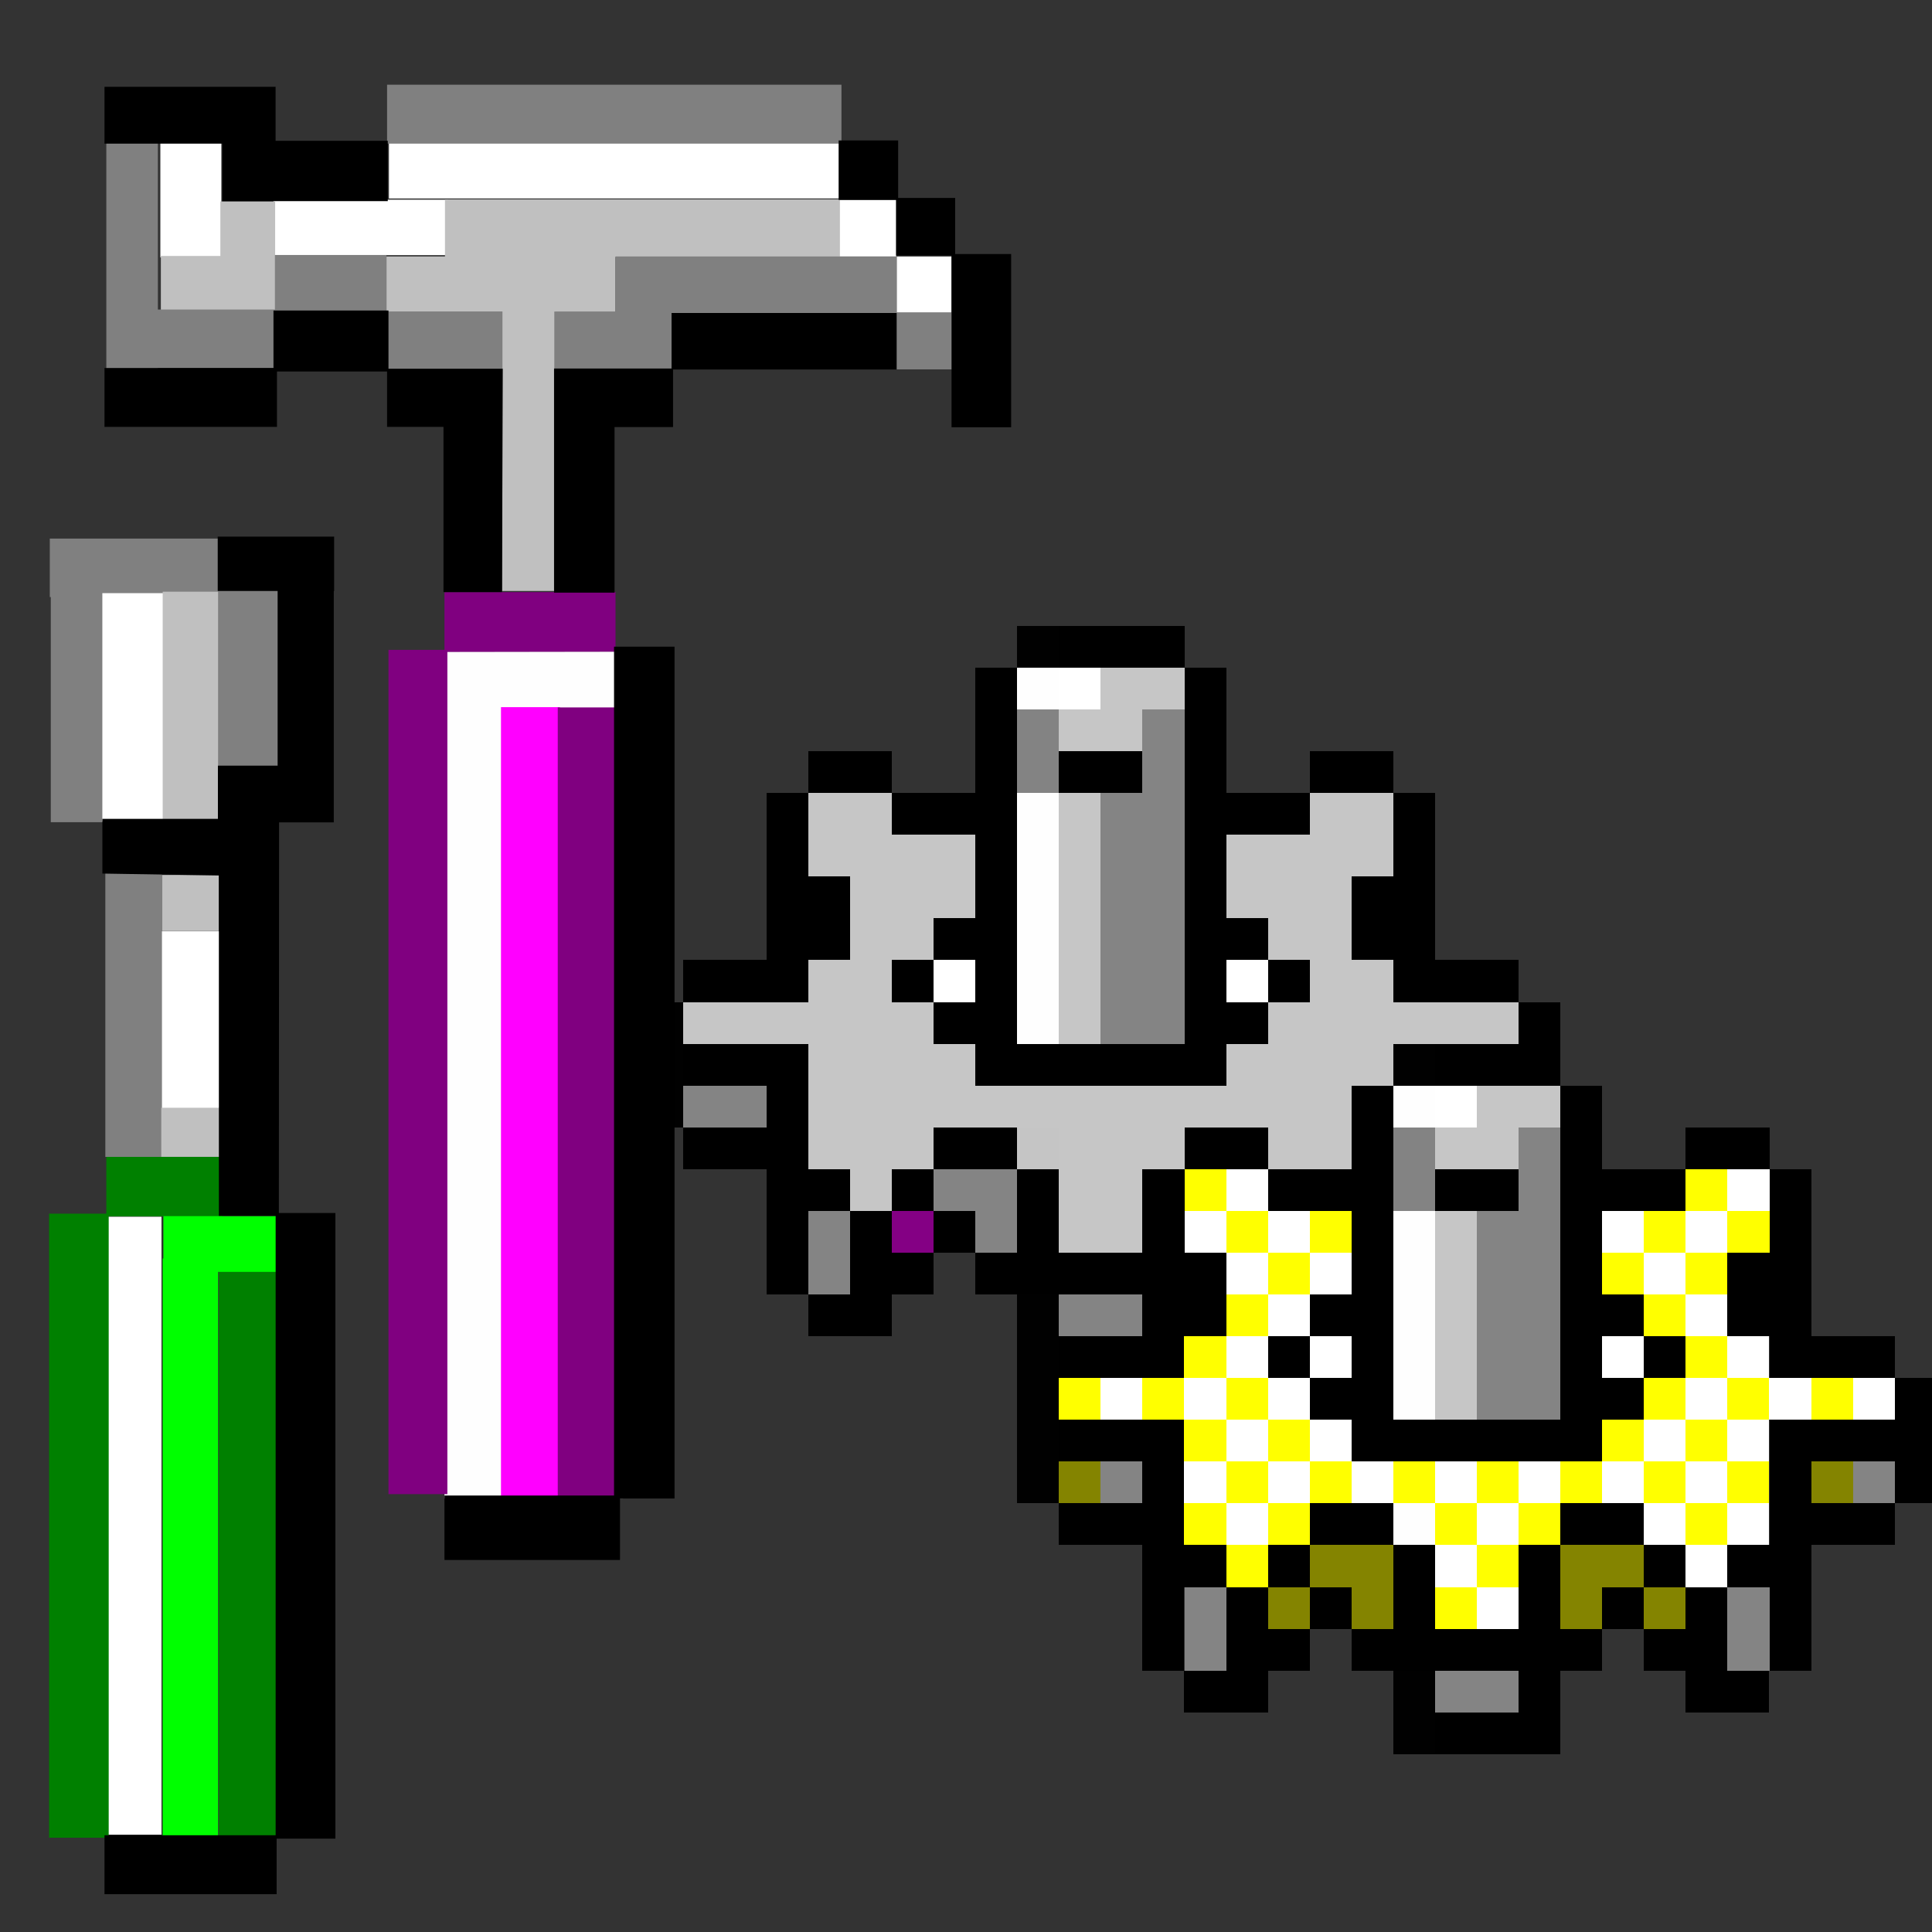 <?xml version="1.0" encoding="UTF-8" standalone="no"?>
<!-- Created with Inkscape (http://www.inkscape.org/) -->

<svg
   width="256mm"
   height="256mm"
   viewBox="0 0 256 256"
   version="1.1"
   id="svg1"
   inkscape:version="1.3.2 (091e20ef0f, 2023-11-25)"
   xml:space="preserve"
   sodipodi:docname="preferences-system-services.svg"
   xmlns:inkscape="http://www.inkscape.org/namespaces/inkscape"
   xmlns:sodipodi="http://sodipodi.sourceforge.net/DTD/sodipodi-0.dtd"
   xmlns="http://www.w3.org/2000/svg"
   xmlns:svg="http://www.w3.org/2000/svg"
   xmlns:rdf="http://www.w3.org/1999/02/22-rdf-syntax-ns#"
   xmlns:cc="http://creativecommons.org/ns#"
   xmlns:dc="http://purl.org/dc/elements/1.1/"><rect x="0" y="0" width="256" height="256" fill="#333333" stroke="none"/><defs
     id="defs1" /><sodipodi:namedview
     id="base"
     pagecolor="#ffffff"
     bordercolor="#000000"
     borderopacity="0.3"
     inkscape:pageopacity="0.0"
     inkscape:pageshadow="2"
     inkscape:zoom="0.98994949"
     inkscape:cx="505.07627"
     inkscape:cy="476.792"
     inkscape:document-units="mm"
     inkscape:showpageshadow="2"
     inkscape:pagecheckerboard="0"
     inkscape:deskcolor="#d1d1d1"
     inkscape:current-layer="svg1" /><g
     id="g1"
     transform="matrix(0.786,0,0,0.786,70.353,0.226)"
     style="display:none"><path
       id="rect12"
       style="fill:#fbfdfe;fill-opacity:1;stroke:none;stroke-width:4.604;stroke-linecap:square;stroke-dasharray:none"
       d="M 80.831,8.907 V 17 h -8.255 v 7.662 h -7.652 v 8.291 H 64.519 V 249.536 h 8.678 V 33.529 h 95.814 v -7.652 h 8.165 v -8.102 h 8.489 V 8.907 h -8.678 V 17 h -8.48 v 7.662 H 81.236 v -6.888 h 8.255 V 8.907 Z M 32.892,40.866 v 8.867 h 24.496 v -8.867 z m 0,71.832 v 8.867 h 24.496 v -8.867 z m 0,71.58 v 8.866 h 24.496 v -8.866 z" /><path
       style="fill:#bfbfbf"
       d="m 160.386,220.055 v -27.872 h -3.982 -3.982 v -3.982 -3.982 h -3.982 -3.982 v -3.982 -3.982 h -27.872 -27.872 v 3.982 3.982 h -3.982 -3.982 v 3.982 3.982 H 76.769 72.788 V 172.274 152.365 h 3.982 3.982 v 3.982 3.982 h 7.963 7.963 v 3.982 3.982 h 31.854 31.854 V 144.401 120.511 h -3.982 -3.982 v -3.982 -3.982 h -3.982 -3.982 v -3.982 -3.982 h -27.872 -27.872 v 3.982 3.982 h -3.982 -3.982 v 3.982 3.982 H 76.769 72.788 V 100.602 80.694 h 3.982 3.982 V 68.748 56.803 h 3.982 3.982 v 11.945 11.945 h -3.982 -3.982 v 3.982 3.982 h 7.963 7.963 v 3.982 3.982 h 31.854 31.854 V 72.73 48.84 h -3.982 -3.982 v -3.982 -3.982 h -3.982 -3.982 v -3.982 -3.982 h 11.945 11.945 V 140.42 247.927 h -3.982 -3.982 z m -87.598,11.945 v -7.963 h 3.982 3.982 v 3.982 3.982 h 7.963 7.963 v 3.982 3.982 H 84.733 72.788 Z m 119.452,-27.872 v -11.945 h 7.963 7.963 v 3.982 3.982 h -3.982 -3.982 v 7.963 7.963 h -3.982 -3.982 z M 40.934,196.164 v -3.982 h 7.963 7.963 v 3.982 3.982 h -7.963 -7.963 z m 71.671,-7.963 v -3.982 h 7.963 7.963 v 3.982 3.982 h -7.963 -7.963 z m 79.635,-55.744 v -11.945 h 7.963 7.963 v 3.982 3.982 h -3.982 -3.982 v 7.963 7.963 h -3.982 -3.982 z m -143.343,0 v -3.982 h -3.982 -3.982 v -3.982 -3.982 h 7.963 7.963 v 7.963 7.963 H 52.879 48.897 Z M 112.605,116.529 v -3.982 h 7.963 7.963 v 3.982 3.982 h -7.963 -7.963 z M 192.24,60.785 V 48.84 h 7.963 7.963 v 3.982 3.982 h -3.982 -3.982 v 7.963 7.963 h -3.982 -3.982 z m -143.343,0 v -3.982 h -3.982 -3.982 v -3.982 -3.982 h 7.963 7.963 v 7.963 7.963 H 52.879 48.897 Z M 72.788,40.876 v -7.963 h 7.963 7.963 v 3.982 3.982 h -3.982 -3.982 v 3.982 3.982 h -3.982 -3.982 z m 39.817,3.982 v -3.982 h 7.963 7.963 v 3.982 3.982 h -7.963 -7.963 z M 80.751,20.967 v -3.982 h 3.982 3.982 V 13.004 9.022 H 132.514 176.313 v 3.982 3.982 h -3.982 -3.982 v 3.982 3.982 H 124.55 80.751 Z"
       id="path9" /><path
       style="fill:#fefe00"
       d="m 104.642,156.347 v -3.982 h -3.982 -3.982 v -7.963 -7.963 h 3.982 3.982 v -3.982 -3.982 h 7.963 7.963 v 3.982 3.982 h 3.982 3.982 v 11.945 11.945 h -11.945 -11.945 z"
       id="path8" /><path
       style="fill:#7f7f7f"
       d="m 56.861,235.981 v -11.945 h -3.982 -3.982 v -3.982 -3.982 h -3.982 -3.982 v -7.963 -7.963 h -3.982 -3.982 v -3.982 -3.982 h -3.982 -3.982 v -7.963 -7.963 h 15.927 15.927 v -11.945 -11.945 h -3.982 -3.982 v -3.982 -3.982 h -3.982 -3.982 v -7.963 -7.963 h -3.982 -3.982 v -3.982 -3.982 h -3.982 -3.982 v -7.963 -7.963 H 40.934 56.861 V 92.639 80.694 h -3.982 -3.982 v -3.982 -3.982 h -3.982 -3.982 v -7.963 -7.963 h -3.982 -3.982 v -3.982 -3.982 h -3.982 -3.982 v -7.963 -7.963 h 15.927 15.927 v -3.982 -3.982 h 3.982 3.982 v -3.982 -3.982 h 3.982 3.982 V 13.004 9.022 h 3.982 3.982 V 5.04 1.059 h 55.744 55.744 V 20.967 40.876 h 3.982 3.982 v -3.982 -3.982 h 15.927 15.927 v 3.982 3.982 h -7.963 -7.963 v 3.982 3.982 h 3.982 3.982 v 3.982 3.982 h -3.982 -3.982 v 7.963 7.963 h -3.982 -3.982 v 3.982 3.982 h -3.982 -3.982 v -3.982 -3.982 h 3.982 3.982 v -7.963 -7.963 h 3.982 3.982 V 52.821 48.84 H 204.185 192.24 v 19.909 19.909 h -3.982 -3.982 v 3.982 3.982 h 3.982 3.982 v 7.963 7.963 h 3.982 3.982 v -3.982 -3.982 h 15.927 15.927 v 3.982 3.982 h -7.963 -7.963 v 3.982 3.982 h 3.982 3.982 v 3.982 3.982 h -3.982 -3.982 v 7.963 7.963 h -3.982 -3.982 v 3.982 3.982 h -3.982 -3.982 v -3.982 -3.982 h 3.982 3.982 v -7.963 -7.963 h 3.982 3.982 v -3.982 -3.982 H 204.185 192.24 v 19.909 19.909 h -3.982 -3.982 v 3.982 3.982 h 3.982 3.982 v 7.963 7.963 h 3.982 3.982 v -3.982 -3.982 h 15.927 15.927 v 3.982 3.982 h -7.963 -7.963 v 3.982 3.982 h 3.982 3.982 v 3.982 3.982 h -3.982 -3.982 v 7.963 7.963 h -3.982 -3.982 v 3.982 3.982 h -3.982 -3.982 v -3.982 -3.982 h 3.982 3.982 v -7.963 -7.963 h 3.982 3.982 v -3.982 -3.982 H 204.185 192.24 v 19.909 19.909 h -3.982 -3.982 v -19.909 -19.909 h -3.982 -3.982 v 27.872 27.872 h -3.982 -3.982 V 136.438 24.949 h 3.982 3.982 v -3.982 -3.982 h 3.982 3.982 V 13.004 9.022 H 132.514 80.751 v 3.982 3.982 h -3.982 -3.982 v 3.982 3.982 h -3.982 -3.982 v 111.489 111.489 h -3.982 -3.982 z m 0,-43.799 v -7.963 H 44.915 32.97 v 3.982 3.982 h 3.982 3.982 v 3.982 3.982 h 7.963 7.963 z m 135.379,-3.982 v -3.982 h -3.982 -3.982 v 3.982 3.982 h 3.982 3.982 z m -7.963,-47.781 v -19.909 h 3.982 3.982 v -3.982 -3.982 h -3.982 -3.982 v 3.982 3.982 h -3.982 -3.982 v 19.909 19.909 h 3.982 3.982 z M 56.861,124.493 V 112.547 H 44.915 32.97 v 3.982 3.982 h 3.982 3.982 v 3.982 3.982 h 3.982 3.982 v 3.982 3.982 h 3.982 3.982 z M 184.276,68.748 V 48.84 h 3.982 3.982 v -3.982 -3.982 h -3.982 -3.982 v 3.982 3.982 h -3.982 -3.982 v 19.909 19.909 h 3.982 3.982 z M 56.861,52.821 V 40.876 H 44.915 32.97 v 3.982 3.982 h 3.982 3.982 v 3.982 3.982 h 3.982 3.982 v 3.982 3.982 h 3.982 3.982 z M 72.788,243.945 v -3.982 h 11.945 11.945 v -3.982 -3.982 h 3.982 3.982 v 3.982 3.982 h 15.927 15.927 v -3.982 -3.982 h 3.982 3.982 v -3.982 -3.982 h -3.982 -3.982 v -7.963 -7.963 h -3.982 -3.982 v -3.982 -3.982 h -3.982 -3.982 v -3.982 -3.982 h 3.982 3.982 v -3.982 -3.982 h 3.982 3.982 v -3.982 -3.982 h 3.982 3.982 v 3.982 3.982 h 3.982 3.982 v 3.982 3.982 h 3.982 3.982 v 27.872 27.872 H 116.587 72.788 Z m 79.635,-35.836 v -15.927 h -3.982 -3.982 v -3.982 -3.982 h -3.982 -3.982 v 3.982 3.982 h 3.982 3.982 v 15.927 15.927 h 3.982 3.982 z m -71.671,3.982 V 200.146 h -3.982 -3.982 v -3.982 -3.982 h 3.982 3.982 v -3.982 -3.982 h 3.982 3.982 v -3.982 -3.982 h 3.982 3.982 v 3.982 3.982 h -3.982 -3.982 v 3.982 3.982 h -3.982 -3.982 v 3.982 3.982 h 3.982 3.982 v 11.945 11.945 h -3.982 -3.982 z m 15.927,-47.781 v -3.982 h 3.982 3.982 v 3.982 3.982 h -3.982 -3.982 z m 39.817,0 v -3.982 h 3.982 3.982 v -3.982 -3.982 h -3.982 -3.982 v -7.963 -7.963 h -3.982 -3.982 v -3.982 -3.982 h -3.982 -3.982 v -3.982 -3.982 h 3.982 3.982 v -3.982 -3.982 h 3.982 3.982 v -3.982 -3.982 h 3.982 3.982 v 3.982 3.982 h 3.982 3.982 v 3.982 3.982 h 3.982 3.982 v 23.89 23.89 H 148.441 136.496 Z m 15.927,-27.872 v -15.927 h -3.982 -3.982 v -3.982 -3.982 h -3.982 -3.982 v 3.982 3.982 h 3.982 3.982 v 15.927 15.927 h 3.982 3.982 z m -71.671,3.982 v -11.945 h -3.982 -3.982 v -3.982 -3.982 h 3.982 3.982 v -3.982 -3.982 h 3.982 3.982 v -3.982 -3.982 h 3.982 3.982 v 3.982 3.982 h -3.982 -3.982 v 3.982 3.982 h -3.982 -3.982 v 3.982 3.982 h 3.982 3.982 v 11.945 11.945 H 84.733 80.751 Z M 96.678,92.639 v -3.982 h 3.982 3.982 v 3.982 3.982 h -3.982 -3.982 z m 39.817,0 v -3.982 h 3.982 3.982 v -3.982 -3.982 h -3.982 -3.982 v -7.963 -7.963 h -3.982 -3.982 v -3.982 -3.982 h -3.982 -3.982 v -3.982 -3.982 h 3.982 3.982 v -3.982 -3.982 h 3.982 3.982 v -3.982 -3.982 h 3.982 3.982 v 3.982 3.982 h 3.982 3.982 v 3.982 3.982 h 3.982 3.982 V 72.73 96.62 H 148.441 136.496 Z m 15.927,-27.872 V 48.84 h -3.982 -3.982 v -3.982 -3.982 h -3.982 -3.982 v 3.982 3.982 h 3.982 3.982 v 15.927 15.927 h 3.982 3.982 z M 72.788,52.821 v -3.982 h 3.982 3.982 v -3.982 -3.982 h 3.982 3.982 v -3.982 -3.982 h 3.982 3.982 v 3.982 3.982 h -3.982 -3.982 v 3.982 3.982 h -3.982 -3.982 v 3.982 3.982 h -3.982 -3.982 z"
       id="path7" /><path
       style="fill:#fe0000"
       d="m 104.642,84.675 v -3.982 h -3.982 -3.982 v -7.963 -7.963 h 3.982 3.982 v -3.982 -3.982 h 7.963 7.963 v 3.982 3.982 h 3.982 3.982 v 11.945 11.945 h -11.945 -11.945 z"
       id="path6" /><path
       style="fill:#00fe00"
       d="m 104.642,228.018 v -3.982 h -3.982 -3.982 v -7.963 -7.963 h 3.982 3.982 v -3.982 -3.982 h 7.963 7.963 v 3.982 3.982 h 3.982 3.982 v 11.945 11.945 h -11.945 -11.945 z"
       id="path5" /><path
       style="fill:#7f7f00"
       d="m 104.642,164.31 v -3.982 h -3.982 -3.982 v -3.982 -3.982 h 3.982 3.982 v 3.982 3.982 h 11.945 11.945 v 3.982 3.982 h -11.945 -11.945 z m -7.963,-31.854 v -3.982 h 3.982 3.982 v 3.982 3.982 h -3.982 -3.982 z"
       id="path4" /><path
       style="fill:#7f0000"
       d="m 104.642,92.639 v -3.982 h -3.982 -3.982 v -3.982 -3.982 h 3.982 3.982 v 3.982 3.982 h 11.945 11.945 v 3.982 3.982 H 116.587 104.642 Z M 96.678,60.785 v -3.982 h 3.982 3.982 v 3.982 3.982 h -3.982 -3.982 z"
       id="path3" /><path
       style="fill:#007f00"
       d="m 104.642,235.981 v -3.982 h -3.982 -3.982 v -3.982 -3.982 h 3.982 3.982 v 3.982 3.982 h 11.945 11.945 v 3.982 3.982 h -11.945 -11.945 z m -7.963,-31.854 v -3.982 h 3.982 3.982 v 3.982 3.982 h -3.982 -3.982 z"
       id="path2" /><path
       style="fill:#000000"
       d="m 64.824,251.908 v -3.982 H 120.569 176.313 v -27.872 -27.872 h 3.982 3.982 v -3.982 -3.982 h 3.982 3.982 v -7.963 -7.963 h -3.982 -3.982 v -3.982 -3.982 h -3.982 -3.982 v -19.909 -19.909 h 3.982 3.982 v -3.982 -3.982 h 3.982 3.982 v -7.963 -7.963 h -3.982 -3.982 V 92.639 88.657 H 180.295 176.313 V 68.748 48.84 h 3.982 3.982 v -3.982 -3.982 h 3.982 3.982 V 24.949 9.022 h 3.982 3.982 V 24.949 40.876 h -3.982 -3.982 v 3.982 3.982 h -3.982 -3.982 v 19.909 19.909 h 3.982 3.982 v -7.963 -7.963 h 3.982 3.982 v -7.963 -7.963 h 3.982 3.982 v -3.982 -3.982 h 3.982 3.982 v -3.982 -3.982 h 7.963 7.963 v 7.963 7.963 h -3.982 -3.982 v 7.963 7.963 h -3.982 -3.982 v 3.982 3.982 h -3.982 -3.982 v 3.982 3.982 h -3.982 -3.982 v 11.945 11.945 h -3.982 -3.982 v 3.982 3.982 h -3.982 -3.982 v 19.909 19.909 h 3.982 3.982 v -7.963 -7.963 h 3.982 3.982 v -7.963 -7.963 h 3.982 3.982 v -3.982 -3.982 h 3.982 3.982 v -3.982 -3.982 h 7.963 7.963 v 7.963 7.963 h -3.982 -3.982 v 7.963 7.963 h -3.982 -3.982 v 3.982 3.982 h -3.982 -3.982 v 7.963 7.963 h -3.982 -3.982 v 7.963 7.963 h -3.982 -3.982 v 3.982 3.982 h -3.982 -3.982 v 19.909 19.909 h 3.982 3.982 v -7.963 -7.963 h 3.982 3.982 v -7.963 -7.963 h 3.982 3.982 v -3.982 -3.982 h 3.982 3.982 v -3.982 -3.982 h 7.963 7.963 v 7.963 7.963 h -3.982 -3.982 v 7.963 7.963 h -3.982 -3.982 v 3.982 3.982 h -3.982 -3.982 v 3.982 3.982 h -3.982 -3.982 v 3.982 3.982 h -7.963 -7.963 v 3.982 3.982 h -3.982 -3.982 v 3.982 3.982 H 120.569 64.824 Z M 208.167,220.055 v -3.982 h 3.982 3.982 v -7.963 -7.963 h 3.982 3.982 v -3.982 -3.982 h -3.982 -3.982 v 3.982 3.982 h -3.982 -3.982 v 7.963 7.963 h -3.982 -3.982 v 3.982 3.982 h 3.982 3.982 z m 0,-71.671 v -3.982 h 3.982 3.982 v -7.963 -7.963 h 3.982 3.982 v -3.982 -3.982 h -3.982 -3.982 v 3.982 3.982 h -3.982 -3.982 v 7.963 7.963 h -3.982 -3.982 v 3.982 3.982 h 3.982 3.982 z m 0,-71.671 v -3.982 h 3.982 3.982 v -7.963 -7.963 h 3.982 3.982 v -3.982 -3.982 h -3.982 -3.982 v 3.982 3.982 h -3.982 -3.982 v 7.963 7.963 h -3.982 -3.982 v 3.982 3.982 h 3.982 3.982 z M 128.532,224.036 v -15.927 h -3.982 -3.982 v -3.982 -3.982 H 108.623 96.678 v 15.927 15.927 H 88.715 80.751 V 228.018 224.036 H 76.769 72.788 V 212.091 200.146 h 3.982 3.982 v -3.982 -3.982 h 3.982 3.982 v -3.982 -3.982 h 3.982 3.982 v -3.982 -3.982 h 19.909 19.909 v 3.982 3.982 h 3.982 3.982 v 3.982 3.982 h 3.982 3.982 v 15.927 15.927 h -3.982 -3.982 v 3.982 3.982 h -3.982 -3.982 v 3.982 3.982 h -3.982 -3.982 z M 88.715,212.091 V 200.146 h -3.982 -3.982 v 11.945 11.945 h 3.982 3.982 z m 55.744,-3.982 v -15.927 h -3.982 -3.982 v -3.982 -3.982 H 116.587 96.678 v 3.982 3.982 h 11.945 11.945 v 3.982 3.982 h 3.982 3.982 v 3.982 3.982 h 3.982 3.982 v 7.963 7.963 h 3.982 3.982 z m -15.927,-55.744 v -15.927 h -3.982 -3.982 v -3.982 -3.982 H 108.623 96.678 v 15.927 15.927 h -7.963 -7.963 v -3.982 -3.982 h -3.982 -3.982 v -11.945 -11.945 h 3.982 3.982 v -3.982 -3.982 h 3.982 3.982 v -3.982 -3.982 h 3.982 3.982 v -3.982 -3.982 h 19.909 19.909 v 3.982 3.982 h 3.982 3.982 v 3.982 3.982 h 3.982 3.982 v 15.927 15.927 h -3.982 -3.982 v 3.982 3.982 h -3.982 -3.982 v 3.982 3.982 h -3.982 -3.982 z M 88.715,140.42 v -11.945 h -3.982 -3.982 v 11.945 11.945 h 3.982 3.982 z m 55.744,-3.982 v -15.927 h -3.982 -3.982 v -3.982 -3.982 H 116.587 96.678 v 3.982 3.982 h 11.945 11.945 v 3.982 3.982 h 3.982 3.982 v 3.982 3.982 h 3.982 3.982 v 7.963 7.963 h 3.982 3.982 z M 128.532,80.694 V 64.767 h -3.982 -3.982 V 60.785 56.803 H 108.623 96.678 V 72.73 88.657 H 88.715 80.751 V 84.675 80.694 H 76.769 72.788 V 68.748 56.803 h 3.982 3.982 v -3.982 -3.982 h 3.982 3.982 v -3.982 -3.982 h 3.982 3.982 v -3.982 -3.982 h 19.909 19.909 v 3.982 3.982 h 3.982 3.982 v 3.982 3.982 h 3.982 3.982 v 15.927 15.927 h -3.982 -3.982 v 3.982 3.982 h -3.982 -3.982 v 3.982 3.982 h -3.982 -3.982 z M 88.715,68.748 V 56.803 h -3.982 -3.982 v 11.945 11.945 h 3.982 3.982 z M 144.459,64.767 V 48.84 h -3.982 -3.982 V 44.858 40.876 H 116.587 96.678 v 3.982 3.982 h 11.945 11.945 v 3.982 3.982 h 3.982 3.982 v 3.982 3.982 h 3.982 3.982 v 7.963 7.963 h 3.982 3.982 z"
       id="path1" /></g><g
     style="shape-rendering:crispEdges"
     id="g2"
     transform="matrix(5.537,0,0,5.537,84.949,85.702)"><path
       stroke="#010101"
       d="m 9,0 h 1 M 0,9 h 1 m -1,1 h 1 m 17,0 h 1 M 0,11 h 1 m 8,5 h 1 m -1,1 h 1 m -1,1 h 1 m -1,1 h 1 m -1,1 h 1 m 8,5 h 1 m -1,1 h 1"
       id="path1-6" /><path
       stroke="#000000"
       d="m 10,0 h 3 M 8,1 h 1 m 4,0 h 1 M 8,2 h 1 m 4,0 h 1 M 4,3 h 2 m 2,0 h 1 m 1,0 h 2 m 1,0 h 1 m 2,0 h 2 M 3,4 h 1 m 2,0 h 3 m 4,0 h 3 m 2,0 h 1 M 3,5 h 1 m 4,0 h 1 m 4,0 h 1 m 4,0 h 1 M 3,6 h 2 m 3,0 h 1 m 4,0 h 1 m 3,0 h 2 M 3,7 h 2 m 2,0 h 2 m 4,0 h 2 m 2,0 h 2 M 1,8 h 3 m 2,0 h 1 m 1,0 h 1 m 4,0 h 1 m 1,0 h 1 m 2,0 h 3 M 7,9 h 2 m 4,0 h 2 m 6,0 h 1 M 1,10 h 3 m 4,0 h 6 m 5,0 h 3 M 3,11 h 1 m 13,0 h 1 m 4,0 h 1 M 1,12 h 3 m 3,0 h 2 m 4,0 h 2 m 2,0 h 1 m 4,0 h 1 m 2,0 h 2 M 3,13 h 2 m 1,0 h 1 m 2,0 h 1 m 2,0 h 1 m 2,0 h 3 m 1,0 h 2 m 1,0 h 3 m 2,0 h 1 M 3,14 h 1 m 1,0 h 1 m 1,0 h 1 m 1,0 h 1 m 2,0 h 1 m 4,0 h 1 m 4,0 h 1 m 4,0 h 1 M 3,15 h 1 m 1,0 h 2 m 1,0 h 6 m 3,0 h 1 m 4,0 h 1 m 3,0 h 2 M 4,16 h 2 m 6,0 h 2 m 2,0 h 2 m 4,0 h 2 m 2,0 h 2 m -18,1 h 3 m 2,0 h 1 m 1,0 h 1 m 4,0 h 1 m 1,0 h 1 m 2,0 h 3 m -14,1 h 2 m 4,0 h 2 m 6,0 h 1 m -21,1 h 3 m 4,0 h 6 m 4,0 h 4 m -19,1 h 1 m 14,0 h 1 m 2,0 h 1 m -21,1 h 3 m 3,0 h 2 m 4,0 h 2 m 3,0 h 3 m -18,1 h 2 m 1,0 h 1 m 2,0 h 1 m 2,0 h 1 m 2,0 h 1 m 1,0 h 2 m -16,1 h 1 m 1,0 h 1 m 1,0 h 1 m 1,0 h 1 m 2,0 h 1 m 1,0 h 1 m 1,0 h 1 m 1,0 h 1 m -16,1 h 1 m 1,0 h 2 m 1,0 h 6 m 1,0 h 2 m 1,0 h 1 m -15,1 h 2 m 6,0 h 1 m 3,0 h 2 m -8,1 h 3"
       id="path2-7" /><path
       stroke="#fefefe"
       d="m 9,1 h 1 M 9,4 h 1 M 9,5 h 1 M 9,6 h 1 M 9,7 h 1 M 9,8 h 1 M 9,9 h 1 m 8,2 h 1 m -1,3 h 1 m -1,1 h 1 m -1,1 h 1 m -1,1 h 1 m -1,1 h 1 m -1,3 h 1"
       id="path3-5" /><path
       stroke="#ffffff"
       d="m 10,1 h 1 M 7,8 h 1 m 6,0 h 1 m 4,3 h 1 m -6,2 h 1 m 11,0 h 1 m -14,1 h 1 m 1,0 h 1 m 7,0 h 1 m 1,0 h 1 m -12,1 h 1 m 1,0 h 1 m 7,0 h 1 m -10,1 h 1 m 9,0 h 1 m -12,1 h 1 m 1,0 h 1 m 6,0 h 1 m 2,0 h 1 m -16,1 h 1 m 1,0 h 1 m 1,0 h 1 m 9,0 h 1 m 1,0 h 1 m 1,0 h 1 m -16,1 h 1 m 1,0 h 1 m 7,0 h 1 m 1,0 h 1 m -14,1 h 1 m 1,0 h 1 m 1,0 h 1 m 1,0 h 1 m 1,0 h 1 m 1,0 h 1 m 1,0 h 1 m -12,1 h 1 m 5,0 h 1 m 3,0 h 1 m 1,0 h 1 m -8,1 h 1 m 5,0 h 1 m -6,1 h 1"
       id="path4-3" /><path
       stroke="#c6c6c6"
       d="m 11,1 h 2 m -3,1 h 2 M 4,4 h 2 m 4,0 h 1 m 5,0 h 2 M 4,5 h 4 m 2,0 h 1 m 3,0 h 4 M 5,6 h 3 m 2,0 h 1 m 3,0 h 3 M 5,7 h 2 m 3,0 h 1 m 4,0 h 2 M 4,8 h 2 m 4,0 h 1 m 5,0 h 2 M 1,9 h 6 m 3,0 h 1 m 4,0 h 6 M 4,10 h 4 m 6,0 h 4 M 4,11 h 13 m 3,0 h 2 M 4,12 h 3 m 3,0 h 3 m 2,0 h 2 m 2,0 h 2 M 5,13 h 1 m 4,0 h 2 m -2,1 h 2 m 7,0 h 1 m -1,1 h 1 m -1,1 h 1 m -1,1 h 1 m -1,1 h 1"
       id="path5-5" /><path
       stroke="#838383"
       d="m 9,2 h 1 M 9,3 h 1 m 8,9 h 1 m -1,1 h 1"
       id="path6-6" /><path
       stroke="#848484"
       d="m 12,2 h 1 m -1,1 h 1 m -2,1 h 2 m -2,1 h 2 m -2,1 h 2 m -2,1 h 2 m -2,1 h 2 m -2,1 h 2 M 1,11 h 2 m 18,1 h 1 M 7,13 h 2 m 12,0 h 1 M 4,14 h 1 m 3,0 h 1 m 11,0 h 2 M 4,15 h 1 m 15,0 h 2 m -12,1 h 2 m 8,0 h 2 m -2,1 h 2 m -2,1 h 2 m -11,2 h 1 m 17,0 h 1 m -17,3 h 1 m 12,0 h 1 m -14,1 h 1 m 12,0 h 1 m -8,1 h 2"
       id="path7-2" /><path
       stroke="#c5c5c5"
       d="m 9,12 h 1"
       id="path8-9" /><path
       stroke="#ffff00"
       d="m 13,13 h 1 m 11,0 h 1 m -12,1 h 1 m 1,0 h 1 m 7,0 h 1 m 1,0 h 1 m -12,1 h 1 m 7,0 h 1 m 1,0 h 1 m -12,1 h 1 m 9,0 h 1 m -12,1 h 1 m 11,0 h 1 m -16,1 h 1 m 1,0 h 1 m 1,0 h 1 m 9,0 h 1 m 1,0 h 1 m 1,0 h 1 m -16,1 h 1 m 1,0 h 1 m 7,0 h 1 m 1,0 h 1 m -12,1 h 1 m 1,0 h 1 m 3,0 h 1 m 1,0 h 1 m 1,0 h 1 m 1,0 h 1 m -14,1 h 1 m 1,0 h 1 m 3,0 h 1 m 1,0 h 1 m 3,0 h 1 m -12,1 h 1 m 5,0 h 1 m -2,1 h 1"
       id="path9-1" /><path
       stroke="#840084"
       d="M 6,14 H 7"
       id="path10" /><path
       stroke="#848400"
       d="m 10,20 h 1 m 17,0 h 1 m -13,2 h 2 m 4,0 h 2 m -9,1 h 1 m 1,0 h 1 m 4,0 h 1 m 1,0 h 1"
       id="path11" /><path
       stroke="#ffff01"
       d="m 18,20 h 1"
       id="path12" /></g><g
     id="g9"
     inkscape:label="screw"
     transform="matrix(0.711,0,0,0.711,-2.6,9.739)"><path
       id="rect2"
       style="fill:#808080;fill-opacity:1;stroke-width:3.402;stroke-linecap:round;stroke-linejoin:round"
       d="m 12.938,86.676 v 10.902 h 0.184 V 139.529 H 23.471 V 97.578 H 50.082 V 86.676 Z m 10.348,62.094 v 53.134 h 10.535 v -53.134 z"
       sodipodi:nodetypes="cccccccccccccc" /><path
       id="rect4"
       style="fill:#ffffff;fill-opacity:1;stroke-width:3.402;stroke-linecap:round;stroke-linejoin:round"
       d="M 22.73,96.84 V 139.346 H 34.559 V 96.84 Z m 11.09,63.02 v 33.08 H 45.093 V 159.859 Z M 22.966,213.063 V 328.209 H 33.749 V 213.063 Z"
       sodipodi:nodetypes="ccccccccccccccc" /><rect
       style="fill:#808080;fill-opacity:1;stroke-width:3.402;stroke-linecap:round;stroke-linejoin:round"
       id="rect3"
       width="11.273"
       height="32.711"
       x="44.169"
       y="96.285" /><path
       id="rect5"
       style="fill:#c0c0c0;fill-opacity:1;stroke-width:3.402;stroke-linecap:round;stroke-linejoin:round"
       d="M 33.977,96.572 V 139.434 H 44.301 V 96.572 Z m -0.131,52.793 v 10.455 h 10.586 v -10.455 z m -0.131,43.387 v 9.146 h 11.369 v -9.146 z" /><path
       id="rect6"
       style="fill:#008000;fill-opacity:1;stroke-width:3.402;stroke-linecap:round;stroke-linejoin:round"
       d="m 23.471,201.902 v 10.582 H 12.807 V 328.789 H 23.914 V 212.99 h 21.216 v -11.088 z m 20.961,21.297 V 328.527 H 55.146 V 223.199 Z"
       sodipodi:nodetypes="cccccccccccccc" /><path
       id="rect7"
       style="fill:#00ff00;fill-opacity:1;stroke-width:3.402;stroke-linecap:round;stroke-linejoin:round"
       d="m 34.107,212.942 v 7.906 h -0.131 v 107.549 h 10.324 v -105.066 h 10.846 v -10.388 z"
       sodipodi:nodetypes="ccccccccc" /><path
       id="rect8"
       style="fill:#000000;fill-opacity:1;stroke-width:3.402;stroke-linecap:round;stroke-linejoin:round"
       d="M 44.234,86.312 V 96.441 H 55.408 V 129.014 H 44.268 v 9.898 H 22.738 v 10.193 l 21.709,0.352 v 63.441 H 55.027 V 328.33 H 23.131 v 10.979 H 55.211 V 328.959 H 66.162 V 212.361 H 55.627 l 0.043,-72.797 H 65.861 V 96.441 h 0.066 V 86.312 Z" /></g><g
     id="g18"
     inkscape:label="hammer"
     transform="matrix(0.711,0,0,0.711,-2.6,9.739)"><rect
       style="display:inline;fill:#fefefe;fill-opacity:1;stroke-width:3.402;stroke-linecap:round;stroke-linejoin:round"
       id="rect9"
       width="33.265"
       height="157.826"
       x="86.49"
       y="107.743" /><rect
       style="fill:#ff00ff;fill-opacity:1;stroke-width:3.402;stroke-linecap:round;stroke-linejoin:round"
       id="rect10"
       width="10.996"
       height="147.292"
       x="97.024"
       y="118.092"
       ry="0" /><path
       id="rect11"
       style="fill:#800080;fill-opacity:1;stroke-width:3.402;stroke-linecap:round;stroke-linejoin:round"
       d="M 86.49,96.654 V 107.418 H 76.055 V 264.756 H 87.031 V 107.789 l 31.338,-0.046 V 96.654 Z m 21.113,21.485 v 147.337 h 10.996 V 118.139 Z"
       sodipodi:nodetypes="cccccccccccccc" /><path
       id="rect12-5"
       style="fill:#ffffff;fill-opacity:1;stroke-width:3.402;stroke-linecap:round;stroke-linejoin:round"
       d="M 76.141,12.752 V 23.285 H 160.043 V 12.752 Z M 33.543,12.938 V 34.281 H 44.908 V 12.938 Z M 54.623,23.521 V 33.846 H 87.162 V 23.521 Z m 105.459,0 v 10.586 h 10.453 v 10.453 h 10.455 V 34.107 H 170.666 V 23.521 Z" /><path
       id="rect13"
       style="fill:#c0c0c0;fill-opacity:1;stroke-width:3.402;stroke-linecap:round;stroke-linejoin:round"
       d="M 86.582,23.471 V 34.098 H 75.68 v 10.35 h 21.545 v 51.994 h 9.932 v -51.994 h 11.213 V 34.189 h 41.807 V 23.471 Z M 44.723,23.84 V 34.004 H 33.635 V 44.17 H 55.027 V 34.004 h -0.094 V 23.84 Z" /><path
       id="rect14"
       style="fill:#808080;fill-opacity:1;stroke-width:3.402;stroke-linecap:round;stroke-linejoin:round"
       d="M 75.793,2.092 V 13.068 H 160.475 V 2.092 Z M 23.471,12.938 v 42.135 h 9.609 V 54.889 H 55.072 V 44.816 h 20.33 v 10.35 h 21.898 v -10.812 H 75.68 V 33.82 H 54.889 V 43.984 H 33.08 V 12.938 Z m 94.898,21.16 v 10.268 h -11.408 v 10.846 h 21.953 V 45.186 h 41.523 v 9.961 h 11.043 V 44.561 H 170.809 V 34.098 Z" /><path
       id="rect15"
       style="fill:#000000;fill-opacity:1;stroke-width:3.402;stroke-linecap:round;stroke-linejoin:round"
       d="M 23.131,2.482 V 13.068 H 45.084 V 23.783 H 75.924 V 12.545 H 55.016 V 2.482 Z M 159.951,12.475 V 23.562 h 10.719 v 10.35 h 10.32 v 32.016 h 11.107 V 33.65 H 181.666 V 23.193 H 171.039 V 12.475 Z M 54.623,44.17 V 54.885 H 23.131 V 65.861 H 55.277 V 55.539 H 75.793 V 65.861 H 86.305 V 96.654 H 97.209 L 97.355,55.016 H 76.055 V 44.17 Z m 74.188,0.461 v 10.35 h -21.898 v 41.766 h 11.273 V 65.885 h 10.902 v -10.719 h 41.674 V 44.631 Z M 118.092,106.818 V 265.014 H 86.49 v 12.014 h 32.711 v -11.459 h 10.164 v -158.75 z" /></g></svg>
